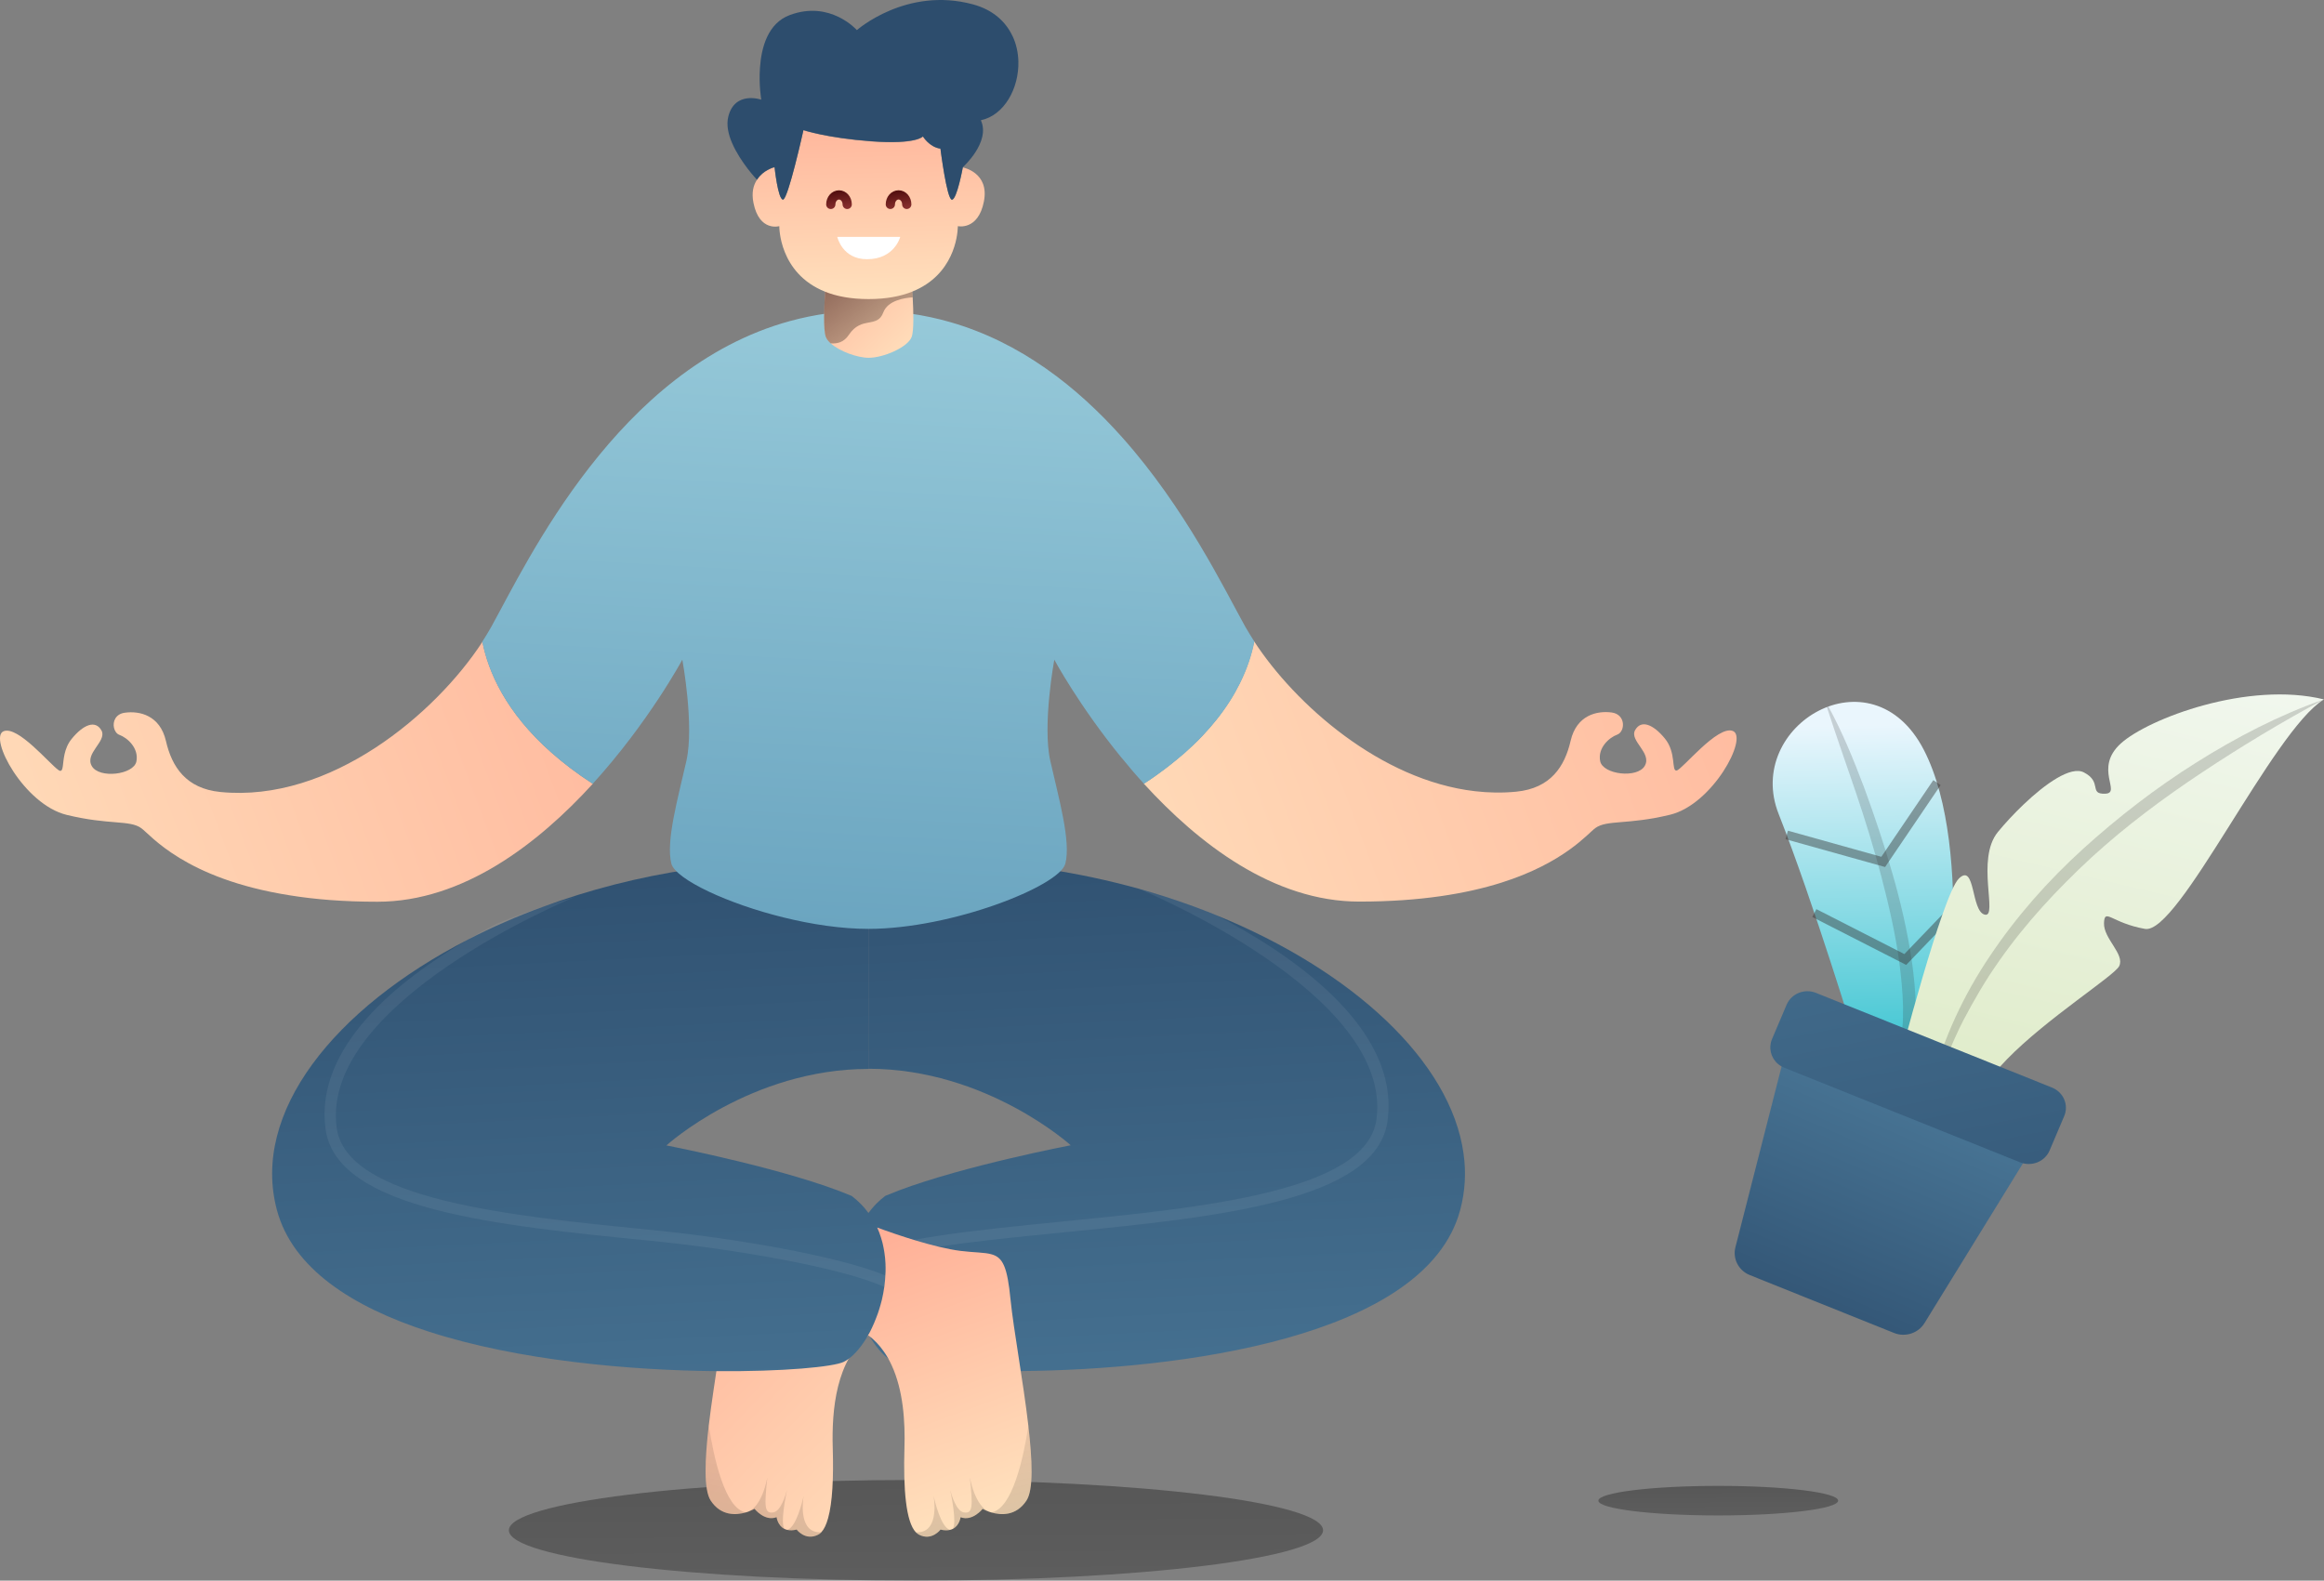 <svg width="172" height="117" viewBox="0 0 172 117" fill="none" xmlns="http://www.w3.org/2000/svg">
<rect x="0" y="0" width="172" height="117" fill="#808080" stroke="none"/>
<path opacity="0.45" d="M67.792 117C84.432 117 97.921 115.332 97.921 113.275C97.921 111.217 84.432 109.55 67.792 109.55C51.153 109.55 37.663 111.217 37.663 113.275C37.663 115.332 51.153 117 67.792 117Z" fill="url(#paint0_linear)"/>
<path opacity="0.45" d="M127.169 112.176C132.07 112.176 136.042 111.686 136.042 111.082C136.042 110.478 132.07 109.988 127.169 109.988C122.269 109.988 118.296 110.478 118.296 111.082C118.296 111.686 122.269 112.176 127.169 112.176Z" fill="url(#paint1_linear)"/>
<path d="M108.068 89.574C105.517 99.074 87.158 101.388 75.546 101.489C70.584 101.53 66.855 101.17 66.114 100.798C65.993 100.739 65.877 100.662 65.756 100.579L65.75 100.573C65.264 100.213 64.784 99.635 64.359 98.909C64.359 98.909 64.359 98.903 64.353 98.903C64.341 98.873 64.322 98.844 64.304 98.82C64.298 98.802 64.286 98.79 64.274 98.767C64.237 98.702 64.201 98.631 64.165 98.566C64.116 98.483 64.073 98.395 64.031 98.306C63.855 97.94 63.691 97.545 63.551 97.125C63.454 96.836 63.363 96.541 63.296 96.234C63.296 96.228 63.29 96.216 63.29 96.204C63.217 95.897 63.15 95.584 63.114 95.26C63.114 95.254 63.114 95.248 63.108 95.242C63.047 94.829 63.017 94.404 63.011 93.978C63.011 93.671 63.023 93.37 63.059 93.063C63.12 92.438 63.266 91.818 63.49 91.227C63.539 91.103 63.588 90.979 63.642 90.861C63.812 90.483 64.025 90.123 64.28 89.781C64.614 89.32 65.027 88.895 65.525 88.517C65.835 88.387 66.163 88.257 66.503 88.127C71.392 86.279 79.244 84.774 79.244 84.774C79.244 84.774 73.007 79.118 64.292 79.112H64.274V66.831H64.292L77.471 64.334C79.791 64.682 82.062 65.172 84.236 65.774H84.243C85.554 66.14 86.836 66.554 88.087 67.002C88.737 67.239 89.38 67.481 90.006 67.74C100.118 71.85 107.375 78.581 108.317 85.388C108.517 86.787 108.438 88.192 108.068 89.574Z" fill="url(#paint2_linear)"/>
<path d="M61.632 107.181C61.698 109.371 61.613 111.225 61.285 112.388C61.158 112.849 60.994 113.197 60.787 113.421C60.715 113.504 60.636 113.563 60.544 113.604C59.603 114.083 58.959 113.221 58.959 113.221C58.68 113.291 58.455 113.291 58.267 113.244H58.261C58.182 113.226 58.109 113.197 58.048 113.167C57.55 112.919 57.477 112.305 57.477 112.305C56.591 112.642 55.844 111.686 55.844 111.686C55.844 111.686 55.68 111.78 55.413 111.88C55.407 111.886 55.407 111.886 55.407 111.886C55.346 111.904 55.291 111.928 55.224 111.945C55.212 111.951 55.206 111.951 55.206 111.951C54.502 112.158 53.36 112.246 52.595 111.066C52.078 110.269 52.163 108.078 52.455 105.527C52.552 104.695 52.674 103.833 52.801 102.965C53.166 100.42 53.609 97.858 53.779 96.193C54.174 92.214 54.811 92.928 57.484 92.597C58.042 92.526 58.674 92.397 59.318 92.231C60.915 91.83 62.634 91.239 63.648 90.862C63.356 91.505 63.174 92.184 63.089 92.875C62.81 95 63.411 97.238 64.31 98.82C61.881 100.639 61.547 104.353 61.632 107.181Z" fill="url(#paint3_linear)"/>
<g opacity="0.45">
<path opacity="0.45" d="M59.48 110.728C59.407 111.17 59.103 113.52 60.785 113.42C60.712 113.502 60.634 113.562 60.542 113.603C59.601 114.081 58.957 113.219 58.957 113.219C58.678 113.29 58.453 113.29 58.265 113.243C58.933 113.054 59.389 111.123 59.48 110.728Z" fill="url(#paint4_linear)"/>
<path opacity="0.45" d="M56.791 109.365C56.566 111.52 56.566 112.057 57.234 111.951C57.799 111.856 58.151 110.646 58.248 110.286C58.151 110.752 57.75 112.724 58.054 113.167C57.556 112.919 57.483 112.305 57.483 112.305C56.596 112.641 55.849 111.685 55.849 111.685C55.849 111.685 55.685 111.779 55.418 111.88C55.758 111.726 56.42 111.183 56.791 109.365Z" fill="url(#paint5_linear)"/>
<path opacity="0.45" d="M52.461 105.527C52.826 107.901 53.652 111.703 55.212 111.951C54.508 112.158 53.366 112.246 52.601 111.065C52.079 110.262 52.164 108.078 52.461 105.527Z" fill="url(#paint6_linear)"/>
</g>
<g opacity="0.25">
<path opacity="0.25" d="M102.693 82.969C101.879 88.932 90.036 90.101 78.588 91.235C72.078 91.878 65.865 92.492 63.023 93.986C63.023 93.679 63.035 93.378 63.071 93.071C66.205 91.654 72.011 91.081 78.509 90.432C89.119 89.381 101.144 88.188 101.873 82.862C103.148 73.546 84.412 65.847 84.242 65.776H84.248C85.56 66.142 86.842 66.555 88.093 67.004C88.743 67.24 89.386 67.482 90.012 67.742C95.296 70.487 103.652 75.978 102.693 82.969Z" fill="white"/>
</g>
<path d="M65.536 94.416C65.53 94.516 65.524 94.622 65.518 94.723C65.505 94.894 65.487 95.071 65.457 95.242C65.451 95.248 65.451 95.248 65.451 95.26V95.266C65.408 95.591 65.348 95.897 65.275 96.204C65.244 96.323 65.214 96.435 65.184 96.547C65.153 96.653 65.123 96.754 65.093 96.86C65.026 97.084 64.947 97.309 64.862 97.521C64.758 97.793 64.643 98.052 64.528 98.306C64.443 98.484 64.352 98.661 64.26 98.826C64.242 98.856 64.23 98.885 64.212 98.909C64.206 98.909 64.206 98.915 64.206 98.915C63.781 99.641 63.301 100.219 62.815 100.579C62.815 100.579 62.809 100.579 62.809 100.585C62.688 100.668 62.572 100.745 62.451 100.804C61.71 101.176 57.987 101.536 53.019 101.495C46.691 101.436 38.37 100.727 31.684 98.554C26.09 96.742 21.663 93.908 20.497 89.58C18.56 82.377 24.706 74.648 34.648 69.541C35.528 69.087 36.439 68.656 37.374 68.248C38.279 67.853 39.209 67.475 40.162 67.132C43.557 65.875 47.243 64.918 51.094 64.346L64.273 66.843H64.291V79.124H64.273C55.558 79.13 49.321 84.786 49.321 84.786L49.345 84.792C49.879 84.898 58.455 86.581 63.04 88.529C63.532 88.907 63.945 89.332 64.279 89.793C64.534 90.135 64.746 90.501 64.916 90.873C64.971 90.997 65.026 91.115 65.068 91.239C65.117 91.363 65.159 91.487 65.196 91.611C65.281 91.859 65.341 92.113 65.39 92.373C65.414 92.503 65.439 92.632 65.457 92.762C65.499 93.022 65.524 93.282 65.53 93.548C65.56 93.831 65.554 94.126 65.536 94.416Z" fill="url(#paint7_linear)"/>
<path d="M75.975 111.068C75.204 112.248 74.068 112.16 73.363 111.953C73.363 111.953 73.357 111.953 73.345 111.947C73.278 111.93 73.218 111.906 73.163 111.888C73.163 111.888 73.157 111.888 73.157 111.882C72.89 111.788 72.726 111.687 72.726 111.687C72.726 111.687 71.979 112.644 71.092 112.307C71.092 112.307 71.019 112.916 70.521 113.169C70.46 113.199 70.388 113.228 70.308 113.246H70.302C70.12 113.293 69.889 113.293 69.61 113.223C69.61 113.223 68.966 114.085 68.025 113.606C67.94 113.559 67.861 113.5 67.782 113.423C67.047 112.65 66.847 110.235 66.938 107.183C66.999 105.252 66.853 102.908 65.984 101.042C65.82 100.682 65.626 100.34 65.401 100.027C65.086 99.572 64.703 99.171 64.254 98.834C64.351 98.669 64.436 98.498 64.521 98.315C64.642 98.067 64.751 97.801 64.855 97.529C64.94 97.317 65.019 97.092 65.086 96.868C65.116 96.762 65.146 96.661 65.177 96.555C65.207 96.443 65.237 96.331 65.268 96.213C65.341 95.9 65.401 95.587 65.444 95.268C65.444 95.262 65.444 95.256 65.45 95.25C65.468 95.079 65.493 94.902 65.505 94.731C65.541 94.335 65.553 93.94 65.535 93.538C65.523 93.278 65.499 93.013 65.462 92.753C65.444 92.623 65.42 92.493 65.395 92.363C65.347 92.103 65.28 91.85 65.201 91.602C65.165 91.478 65.116 91.354 65.073 91.23C65.025 91.106 64.976 90.982 64.922 90.864C66.337 91.389 69.161 92.351 71.086 92.593C72.136 92.723 72.871 92.694 73.406 92.853C74.226 93.089 74.554 93.78 74.79 96.195C75.015 98.427 75.732 102.27 76.108 105.529C76.406 108.08 76.497 110.265 75.975 111.068Z" fill="url(#paint8_linear)"/>
<g opacity="0.45">
<path opacity="0.45" d="M69.095 110.729C69.167 111.172 69.471 113.521 67.789 113.421C67.862 113.504 67.941 113.563 68.032 113.604C68.973 114.082 69.617 113.22 69.617 113.22C69.896 113.291 70.121 113.291 70.309 113.244C69.635 113.055 69.186 111.124 69.095 110.729Z" fill="url(#paint9_linear)"/>
<path opacity="0.45" d="M71.779 109.365C72.004 111.52 72.004 112.058 71.336 111.952C70.771 111.857 70.419 110.647 70.322 110.287C70.419 110.753 70.82 112.725 70.516 113.168C71.014 112.92 71.087 112.306 71.087 112.306C71.974 112.642 72.721 111.686 72.721 111.686C72.721 111.686 72.885 111.78 73.152 111.881C72.818 111.727 72.156 111.184 71.779 109.365Z" fill="url(#paint10_linear)"/>
<path opacity="0.45" d="M76.115 105.528C75.751 107.902 74.925 111.704 73.364 111.952C74.069 112.159 75.211 112.247 75.976 111.066C76.498 110.263 76.407 108.079 76.115 105.528Z" fill="url(#paint11_linear)"/>
</g>
<g opacity="0.25">
<path opacity="0.25" d="M65.534 94.418C65.528 94.518 65.522 94.624 65.516 94.725C65.504 94.896 65.486 95.073 65.455 95.244C65.449 95.25 65.449 95.25 65.449 95.262C62.316 93.839 54.457 92.469 48.202 91.849C36.754 90.716 24.911 89.541 24.097 83.584C23.265 77.479 29.532 72.513 34.652 69.532C35.393 69.101 36.116 68.705 36.784 68.363C37.409 68.103 38.053 67.861 38.703 67.624C39.183 67.453 39.675 67.282 40.167 67.123C40.95 66.863 41.74 66.621 42.541 66.397H42.547C42.371 66.467 23.642 74.166 24.917 83.483C25.646 88.809 37.671 90.001 48.28 91.052C54.633 91.678 62.255 93.042 65.534 94.418Z" fill="white"/>
</g>
<path d="M43.874 58.017C39.859 62.421 34.297 66.749 27.932 66.749C25.43 66.749 23.274 66.572 21.421 66.27C13.672 65.042 11.158 61.807 10.459 61.305C9.597 60.679 8.091 61.087 4.933 60.319C1.775 59.552 -0.867 54.586 0.268 54.126C1.325 53.706 3.669 56.546 4.319 56.995C4.319 56.995 4.319 56.995 4.325 57.001C4.374 57.031 4.41 57.054 4.441 57.06C4.568 57.078 4.611 56.954 4.647 56.735C4.714 56.275 4.72 55.407 5.309 54.687C6.172 53.63 7.064 53.275 7.508 54.067C7.514 54.084 7.526 54.096 7.532 54.114C7.878 54.893 6.263 55.767 6.791 56.7C7.332 57.662 9.9 57.349 10.095 56.363C10.289 55.377 9.427 54.61 8.838 54.397C8.631 54.321 8.492 54.114 8.437 53.872C8.334 53.423 8.546 52.844 9.245 52.756C10.313 52.608 11.838 52.933 12.281 54.846C12.718 56.753 13.757 58.371 16.314 58.625C24.446 59.428 32.238 52.833 35.706 47.507C36.143 49.721 37.424 52.715 40.819 55.714C41.688 56.481 42.696 57.255 43.874 58.017Z" fill="url(#paint12_linear)"/>
<path d="M123.605 60.308C120.44 61.075 118.94 60.668 118.072 61.294C117.513 61.696 115.776 63.868 111.094 65.344C108.555 66.141 105.154 66.738 100.599 66.738C94.228 66.738 88.672 62.41 84.657 58.011L84.651 58.005C84.827 57.887 85.003 57.775 85.18 57.657C85.368 57.533 85.55 57.409 85.72 57.273C85.872 57.167 86.018 57.061 86.163 56.949C86.473 56.712 86.777 56.476 87.062 56.24C87.493 55.886 87.894 55.532 88.265 55.183C88.52 54.947 88.757 54.711 88.975 54.475C89.358 54.073 89.71 53.672 90.026 53.27C90.767 52.337 91.332 51.428 91.757 50.566C92.316 49.438 92.643 48.393 92.82 47.478C92.826 47.478 92.826 47.484 92.826 47.484C95.856 52.137 102.19 57.763 109.163 58.566C110.165 58.684 111.191 58.702 112.211 58.602C114.768 58.354 115.807 56.736 116.244 54.829C116.687 52.922 118.206 52.597 119.28 52.739C120.355 52.886 120.283 54.168 119.687 54.38C119.098 54.593 118.23 55.36 118.43 56.346C118.631 57.332 121.193 57.645 121.734 56.683C122.275 55.726 120.574 54.835 121.017 54.044C121.461 53.252 122.353 53.613 123.216 54.664C124.084 55.721 123.684 57.084 124.084 57.037C124.479 56.99 127.115 53.654 128.251 54.109C129.404 54.575 126.763 59.541 123.605 60.308Z" fill="url(#paint13_linear)"/>
<path d="M92.835 47.491C92.659 48.406 92.331 49.451 91.772 50.579C91.347 51.441 90.782 52.35 90.035 53.283C89.72 53.678 89.368 54.08 88.985 54.487C88.766 54.717 88.529 54.959 88.274 55.196C87.904 55.556 87.509 55.904 87.072 56.252C86.786 56.489 86.489 56.725 86.173 56.961C86.027 57.073 85.881 57.179 85.73 57.286C85.553 57.416 85.371 57.545 85.189 57.669C85.019 57.788 84.843 57.9 84.667 58.018L84.661 58.012C84.072 57.368 83.519 56.719 83.003 56.081C82.997 56.081 82.997 56.081 82.997 56.081C79.857 52.238 78.029 48.831 78.029 48.831C78.029 48.831 77.136 53.655 77.731 56.312C78.326 58.974 79.286 62.286 78.843 63.94C78.399 65.593 70.431 68.757 64.267 68.757C60.246 68.757 55.455 67.411 52.485 66.012C50.906 65.268 49.849 64.512 49.691 63.94C49.254 62.281 50.208 58.968 50.803 56.312C51.392 53.655 50.499 48.831 50.499 48.831C50.499 48.831 48.015 53.46 43.867 58.018C42.689 57.256 41.681 56.483 40.806 55.709C37.411 52.71 36.136 49.717 35.693 47.502C35.936 47.125 36.16 46.753 36.367 46.387C39.021 41.598 45.707 27.263 58.455 23.768C60.265 23.272 62.202 22.994 64.267 22.994C66.417 22.994 68.433 23.301 70.31 23.839C75.533 25.332 79.735 28.651 83.039 32.358C87.71 37.589 90.612 43.6 92.161 46.387C92.368 46.741 92.592 47.107 92.835 47.491Z" fill="url(#paint14_linear)"/>
<path d="M67.469 24.949C67.172 25.717 65.374 26.484 64.299 26.484C63.449 26.484 62.137 26.006 61.481 25.416C61.311 25.268 61.184 25.103 61.123 24.949C60.825 24.182 61.123 20.97 61.123 20.97L64.299 19.771L67.469 20.97C67.469 20.97 67.512 21.413 67.548 22.009C67.603 23.018 67.652 24.465 67.469 24.949Z" fill="url(#paint15_linear)"/>
<path d="M72.817 14.922C72.392 17.082 70.892 16.74 70.892 16.74C70.892 16.74 70.892 16.776 70.886 16.84C70.868 17.419 70.601 20.353 67.509 21.587C66.659 21.924 65.602 22.137 64.284 22.137C63.544 22.137 62.888 22.072 62.305 21.953C61.849 21.865 61.442 21.741 61.072 21.593C57.622 20.224 57.677 16.74 57.677 16.74C57.677 16.74 56.195 17.177 55.764 15.016C55.612 14.26 55.758 13.711 56.019 13.316C56.019 13.316 56.025 13.31 56.037 13.298C56.262 12.944 56.578 12.713 56.839 12.578C56.857 12.566 56.881 12.554 56.9 12.548C57.015 12.489 57.118 12.454 57.185 12.424C57.203 12.412 57.233 12.406 57.252 12.406C57.276 12.395 57.3 12.389 57.325 12.389C57.325 12.389 57.574 14.75 57.944 14.786C58.059 14.798 58.248 14.308 58.454 13.629C58.916 12.111 59.462 9.643 59.462 9.643C59.462 9.643 61.163 10.222 64.491 10.47C67.825 10.718 68.305 10.11 68.305 10.11C68.305 10.11 68.408 10.281 68.603 10.476C68.827 10.7 69.167 10.954 69.605 11.013C69.605 11.013 70.084 14.792 70.455 14.792C70.825 14.792 71.263 12.395 71.263 12.395C71.263 12.395 73.249 12.761 72.817 14.922Z" fill="url(#paint16_linear)"/>
<path d="M72.594 8.901C73.335 10.519 71.258 12.379 71.258 12.379C71.258 12.379 70.821 14.776 70.45 14.776C70.074 14.776 69.6 10.997 69.6 10.997C68.786 10.891 68.306 10.094 68.306 10.094C68.306 10.094 67.827 10.702 64.493 10.454C61.158 10.206 59.464 9.627 59.464 9.627C59.464 9.627 58.316 14.811 57.946 14.77C57.575 14.734 57.326 12.373 57.326 12.373C57.302 12.379 57.278 12.379 57.253 12.39C57.235 12.396 57.205 12.396 57.187 12.408C57.089 12.432 56.998 12.479 56.901 12.532C56.883 12.538 56.865 12.55 56.84 12.562C56.579 12.697 56.263 12.928 56.039 13.282C56.026 13.294 56.02 13.3 56.02 13.3C56.02 13.3 54.806 12.03 54.186 10.595C53.901 9.94 53.749 9.249 53.901 8.635C54.381 6.693 56.342 7.378 56.342 7.378C56.342 7.378 56.154 6.297 56.245 5.022C56.348 3.51 56.828 1.716 58.456 1.113C61.456 -0.003 63.417 2.229 63.417 2.229C63.417 2.229 67.086 -1.012 72.005 0.322C73.499 0.724 74.434 1.609 74.932 2.66C74.938 2.66 74.938 2.666 74.938 2.666C75.218 3.257 75.351 3.894 75.37 4.538C75.424 6.551 74.313 8.541 72.594 8.901Z" fill="#2D4D6D"/>
<path opacity="0.45" d="M67.548 22.01C66.929 22.051 65.702 22.24 65.374 23.126C64.93 24.33 63.77 23.368 62.829 24.779C62.453 25.346 61.967 25.452 61.481 25.417C61.311 25.269 61.183 25.104 61.123 24.95C60.91 24.395 61.001 22.577 61.074 21.597C61.918 21.933 62.975 22.14 64.287 22.14C65.611 22.14 66.668 21.927 67.512 21.591C67.524 21.721 67.536 21.857 67.548 22.01Z" fill="url(#paint17_linear)"/>
<path d="M61.487 15.131C61.487 14.741 61.761 14.428 62.095 14.428C62.429 14.428 62.702 14.741 62.702 15.131" stroke="url(#paint18_linear)" stroke-width="0.684" stroke-miterlimit="10" stroke-linecap="round" stroke-linejoin="round"/>
<path d="M65.895 15.129C65.895 14.739 66.169 14.426 66.503 14.426C66.837 14.426 67.11 14.739 67.11 15.129" stroke="url(#paint19_linear)" stroke-width="0.684" stroke-miterlimit="10" stroke-linecap="round" stroke-linejoin="round"/>
<path d="M61.967 17.535H66.626C66.626 17.535 66.207 19.188 64.172 19.188C62.332 19.194 61.967 17.535 61.967 17.535Z" fill="white"/>
<path d="M137.413 77.318C137.413 77.318 134.218 66.791 131.637 60.249C129.056 53.707 138.512 48.022 142.381 55.502C146.249 62.983 143.826 78.091 143.826 78.091L137.413 77.318Z" fill="url(#paint20_linear)"/>
<g opacity="0.45">
<path opacity="0.45" d="M135.315 52.286C136.377 54.24 137.209 56.289 137.987 58.355C138.746 60.428 139.451 62.523 140.058 64.655C140.671 66.78 141.169 68.941 141.497 71.144C141.801 73.34 141.971 75.607 141.436 77.862L140.55 77.656C141.036 75.607 140.841 73.411 140.574 71.273C140.283 69.124 139.791 66.993 139.238 64.879C138.685 62.766 138.035 60.669 137.331 58.591C136.626 56.513 135.886 54.447 135.211 52.345L135.315 52.286Z" fill="#373737"/>
</g>
<path opacity="0.45" d="M132.236 61.804L139.378 63.8L143.356 57.931" stroke="#373737" stroke-width="0.654" stroke-miterlimit="10"/>
<path opacity="0.45" d="M134.282 67.588L141.011 71.024L144.57 67.316" stroke="#373737" stroke-width="0.654" stroke-miterlimit="10"/>
<path d="M172 51.773C172 51.773 171.994 51.779 171.982 51.779C168.198 54.111 161.238 69.19 158.754 68.759C156.27 68.322 155.76 67.171 155.718 68.328C155.675 69.485 157.279 70.631 156.841 71.516C156.489 72.225 151.473 75.389 148.527 78.418C147.78 79.18 147.167 79.936 146.796 80.644C144.95 84.151 140.492 78.831 140.492 78.831C140.492 78.831 143.76 66.214 144.98 65.028C146.207 63.841 145.867 67.448 146.887 67.702C147.908 67.962 146.201 63.616 147.865 61.585C148.375 60.965 149.037 60.245 149.754 59.56C151.375 58.013 153.264 56.673 154.23 57.175C155.621 57.889 154.564 58.799 155.809 58.751C157.054 58.704 154.928 56.88 156.963 55.032C158.997 53.19 166.394 50.391 172 51.773Z" fill="url(#paint21_linear)"/>
<g opacity="0.45">
<path opacity="0.45" d="M171.996 51.768C168.899 53.427 165.917 55.228 163.02 57.147C160.123 59.066 157.336 61.144 154.785 63.476C152.253 65.82 149.896 68.353 147.935 71.163C146.945 72.562 146.088 74.044 145.293 75.556C144.515 77.079 143.896 78.673 143.349 80.291L142.967 80.191C143.847 76.843 145.329 73.643 147.291 70.744C149.234 67.839 151.572 65.194 154.172 62.832C156.771 60.477 159.565 58.316 162.547 56.444C165.516 54.578 168.662 52.937 171.996 51.768Z" fill="#373737"/>
</g>
<path d="M150.239 85.268L142.429 97.944C141.968 98.688 141.014 99.001 140.182 98.67L129.505 94.384C128.673 94.053 128.224 93.174 128.436 92.329L128.631 91.573L132.099 77.988C132.366 76.949 133.526 76.382 134.546 76.79L149.377 82.741C150.215 83.077 150.64 83.939 150.452 84.748C150.415 84.925 150.336 85.103 150.239 85.268Z" fill="url(#paint22_linear)"/>
<path d="M152.772 82.617L151.691 85.162C151.339 85.988 150.367 86.378 149.517 86.041L132.051 79.033C131.358 78.755 130.964 78.076 131.03 77.392V77.386C131.043 77.226 131.079 77.073 131.146 76.919L132.227 74.375C132.579 73.548 133.551 73.153 134.401 73.495L151.867 80.503C152.718 80.846 153.125 81.79 152.772 82.617Z" fill="url(#paint23_linear)"/>
<defs>
<linearGradient id="paint0_linear" x1="67.6" y1="90.372" x2="67.986" y2="156.926" gradientUnits="userSpaceOnUse">
<stop/>
<stop offset="1" stop-opacity="0"/>
</linearGradient>
<linearGradient id="paint1_linear" x1="127.114" y1="104.338" x2="127.228" y2="123.934" gradientUnits="userSpaceOnUse">
<stop/>
<stop offset="1" stop-opacity="0"/>
</linearGradient>
<linearGradient id="paint2_linear" x1="83.965" y1="56.877" x2="86.764" y2="113.31" gradientUnits="userSpaceOnUse">
<stop stop-color="#2D4D6D"/>
<stop offset="1" stop-color="#4B7999"/>
</linearGradient>
<linearGradient id="paint3_linear" x1="72.028" y1="113.904" x2="45.955" y2="88.332" gradientUnits="userSpaceOnUse">
<stop stop-color="#FFE5C0"/>
<stop offset="1" stop-color="#FFA992"/>
</linearGradient>
<linearGradient id="paint4_linear" x1="57.722" y1="121.601" x2="62.841" y2="96.785" gradientUnits="userSpaceOnUse">
<stop/>
<stop offset="1" stop-opacity="0"/>
</linearGradient>
<linearGradient id="paint5_linear" x1="54.886" y1="121.016" x2="60.005" y2="96.2" gradientUnits="userSpaceOnUse">
<stop/>
<stop offset="1" stop-opacity="0"/>
</linearGradient>
<linearGradient id="paint6_linear" x1="51.316" y1="120.28" x2="56.436" y2="95.465" gradientUnits="userSpaceOnUse">
<stop/>
<stop offset="1" stop-opacity="0"/>
</linearGradient>
<linearGradient id="paint7_linear" x1="41.279" y1="58.995" x2="44.078" y2="115.424" gradientUnits="userSpaceOnUse">
<stop stop-color="#2D4D6D"/>
<stop offset="1" stop-color="#4B7999"/>
</linearGradient>
<linearGradient id="paint8_linear" x1="74.839" y1="113.469" x2="65.54" y2="88.154" gradientUnits="userSpaceOnUse">
<stop stop-color="#FFE5C0"/>
<stop offset="1" stop-color="#FFA992"/>
</linearGradient>
<linearGradient id="paint9_linear" x1="70.85" y1="121.602" x2="65.73" y2="96.786" gradientUnits="userSpaceOnUse">
<stop/>
<stop offset="1" stop-opacity="0"/>
</linearGradient>
<linearGradient id="paint10_linear" x1="73.688" y1="121.017" x2="68.569" y2="96.201" gradientUnits="userSpaceOnUse">
<stop/>
<stop offset="1" stop-opacity="0"/>
</linearGradient>
<linearGradient id="paint11_linear" x1="77.258" y1="120.281" x2="72.138" y2="95.466" gradientUnits="userSpaceOnUse">
<stop/>
<stop offset="1" stop-opacity="0"/>
</linearGradient>
<linearGradient id="paint12_linear" x1="-13.22" y1="70.535" x2="67.173" y2="40.482" gradientUnits="userSpaceOnUse">
<stop stop-color="#FFE5C0"/>
<stop offset="1" stop-color="#FFA992"/>
</linearGradient>
<linearGradient id="paint13_linear" x1="68.412" y1="68.277" x2="153.369" y2="36.518" gradientUnits="userSpaceOnUse">
<stop stop-color="#FFE5C0"/>
<stop offset="1" stop-color="#FFA992"/>
</linearGradient>
<linearGradient id="paint14_linear" x1="65.72" y1="23.028" x2="63.154" y2="68.723" gradientUnits="userSpaceOnUse">
<stop stop-color="#96C9D9"/>
<stop offset="1" stop-color="#6BA5C0"/>
</linearGradient>
<linearGradient id="paint15_linear" x1="68.285" y1="27.061" x2="59.327" y2="17.452" gradientUnits="userSpaceOnUse">
<stop stop-color="#FFE5C0"/>
<stop offset="1" stop-color="#FFA992"/>
</linearGradient>
<linearGradient id="paint16_linear" x1="64.548" y1="23.517" x2="64.058" y2="4.948" gradientUnits="userSpaceOnUse">
<stop stop-color="#FFE5C0"/>
<stop offset="1" stop-color="#FFA992"/>
</linearGradient>
<linearGradient id="paint17_linear" x1="61.998" y1="20.137" x2="68.887" y2="30.058" gradientUnits="userSpaceOnUse">
<stop/>
<stop offset="1" stop-opacity="0"/>
</linearGradient>
<linearGradient id="paint18_linear" x1="61.945" y1="14.24" x2="62.14" y2="15.426" gradientUnits="userSpaceOnUse">
<stop stop-color="#561111"/>
<stop offset="1" stop-color="#862E2D"/>
</linearGradient>
<linearGradient id="paint19_linear" x1="66.349" y1="14.238" x2="66.544" y2="15.424" gradientUnits="userSpaceOnUse">
<stop stop-color="#561111"/>
<stop offset="1" stop-color="#862E2D"/>
</linearGradient>
<linearGradient id="paint20_linear" x1="137.683" y1="53.676" x2="138.249" y2="79.672" gradientUnits="userSpaceOnUse">
<stop stop-color="#EAF6FD"/>
<stop offset="1" stop-color="#33C2CF"/>
</linearGradient>
<linearGradient id="paint21_linear" x1="161.658" y1="43.673" x2="151.4" y2="87.054" gradientUnits="userSpaceOnUse">
<stop stop-color="#F4F9F4"/>
<stop offset="1" stop-color="#DDEAC4"/>
</linearGradient>
<linearGradient id="paint22_linear" x1="132.04" y1="101.844" x2="141.924" y2="78.668" gradientUnits="userSpaceOnUse">
<stop stop-color="#2D4D6D"/>
<stop offset="1" stop-color="#4B7999"/>
</linearGradient>
<linearGradient id="paint23_linear" x1="147.891" y1="107.751" x2="136.595" y2="51.327" gradientUnits="userSpaceOnUse">
<stop stop-color="#2D4D6D"/>
<stop offset="1" stop-color="#4B7999"/>
</linearGradient>
</defs>
</svg>
